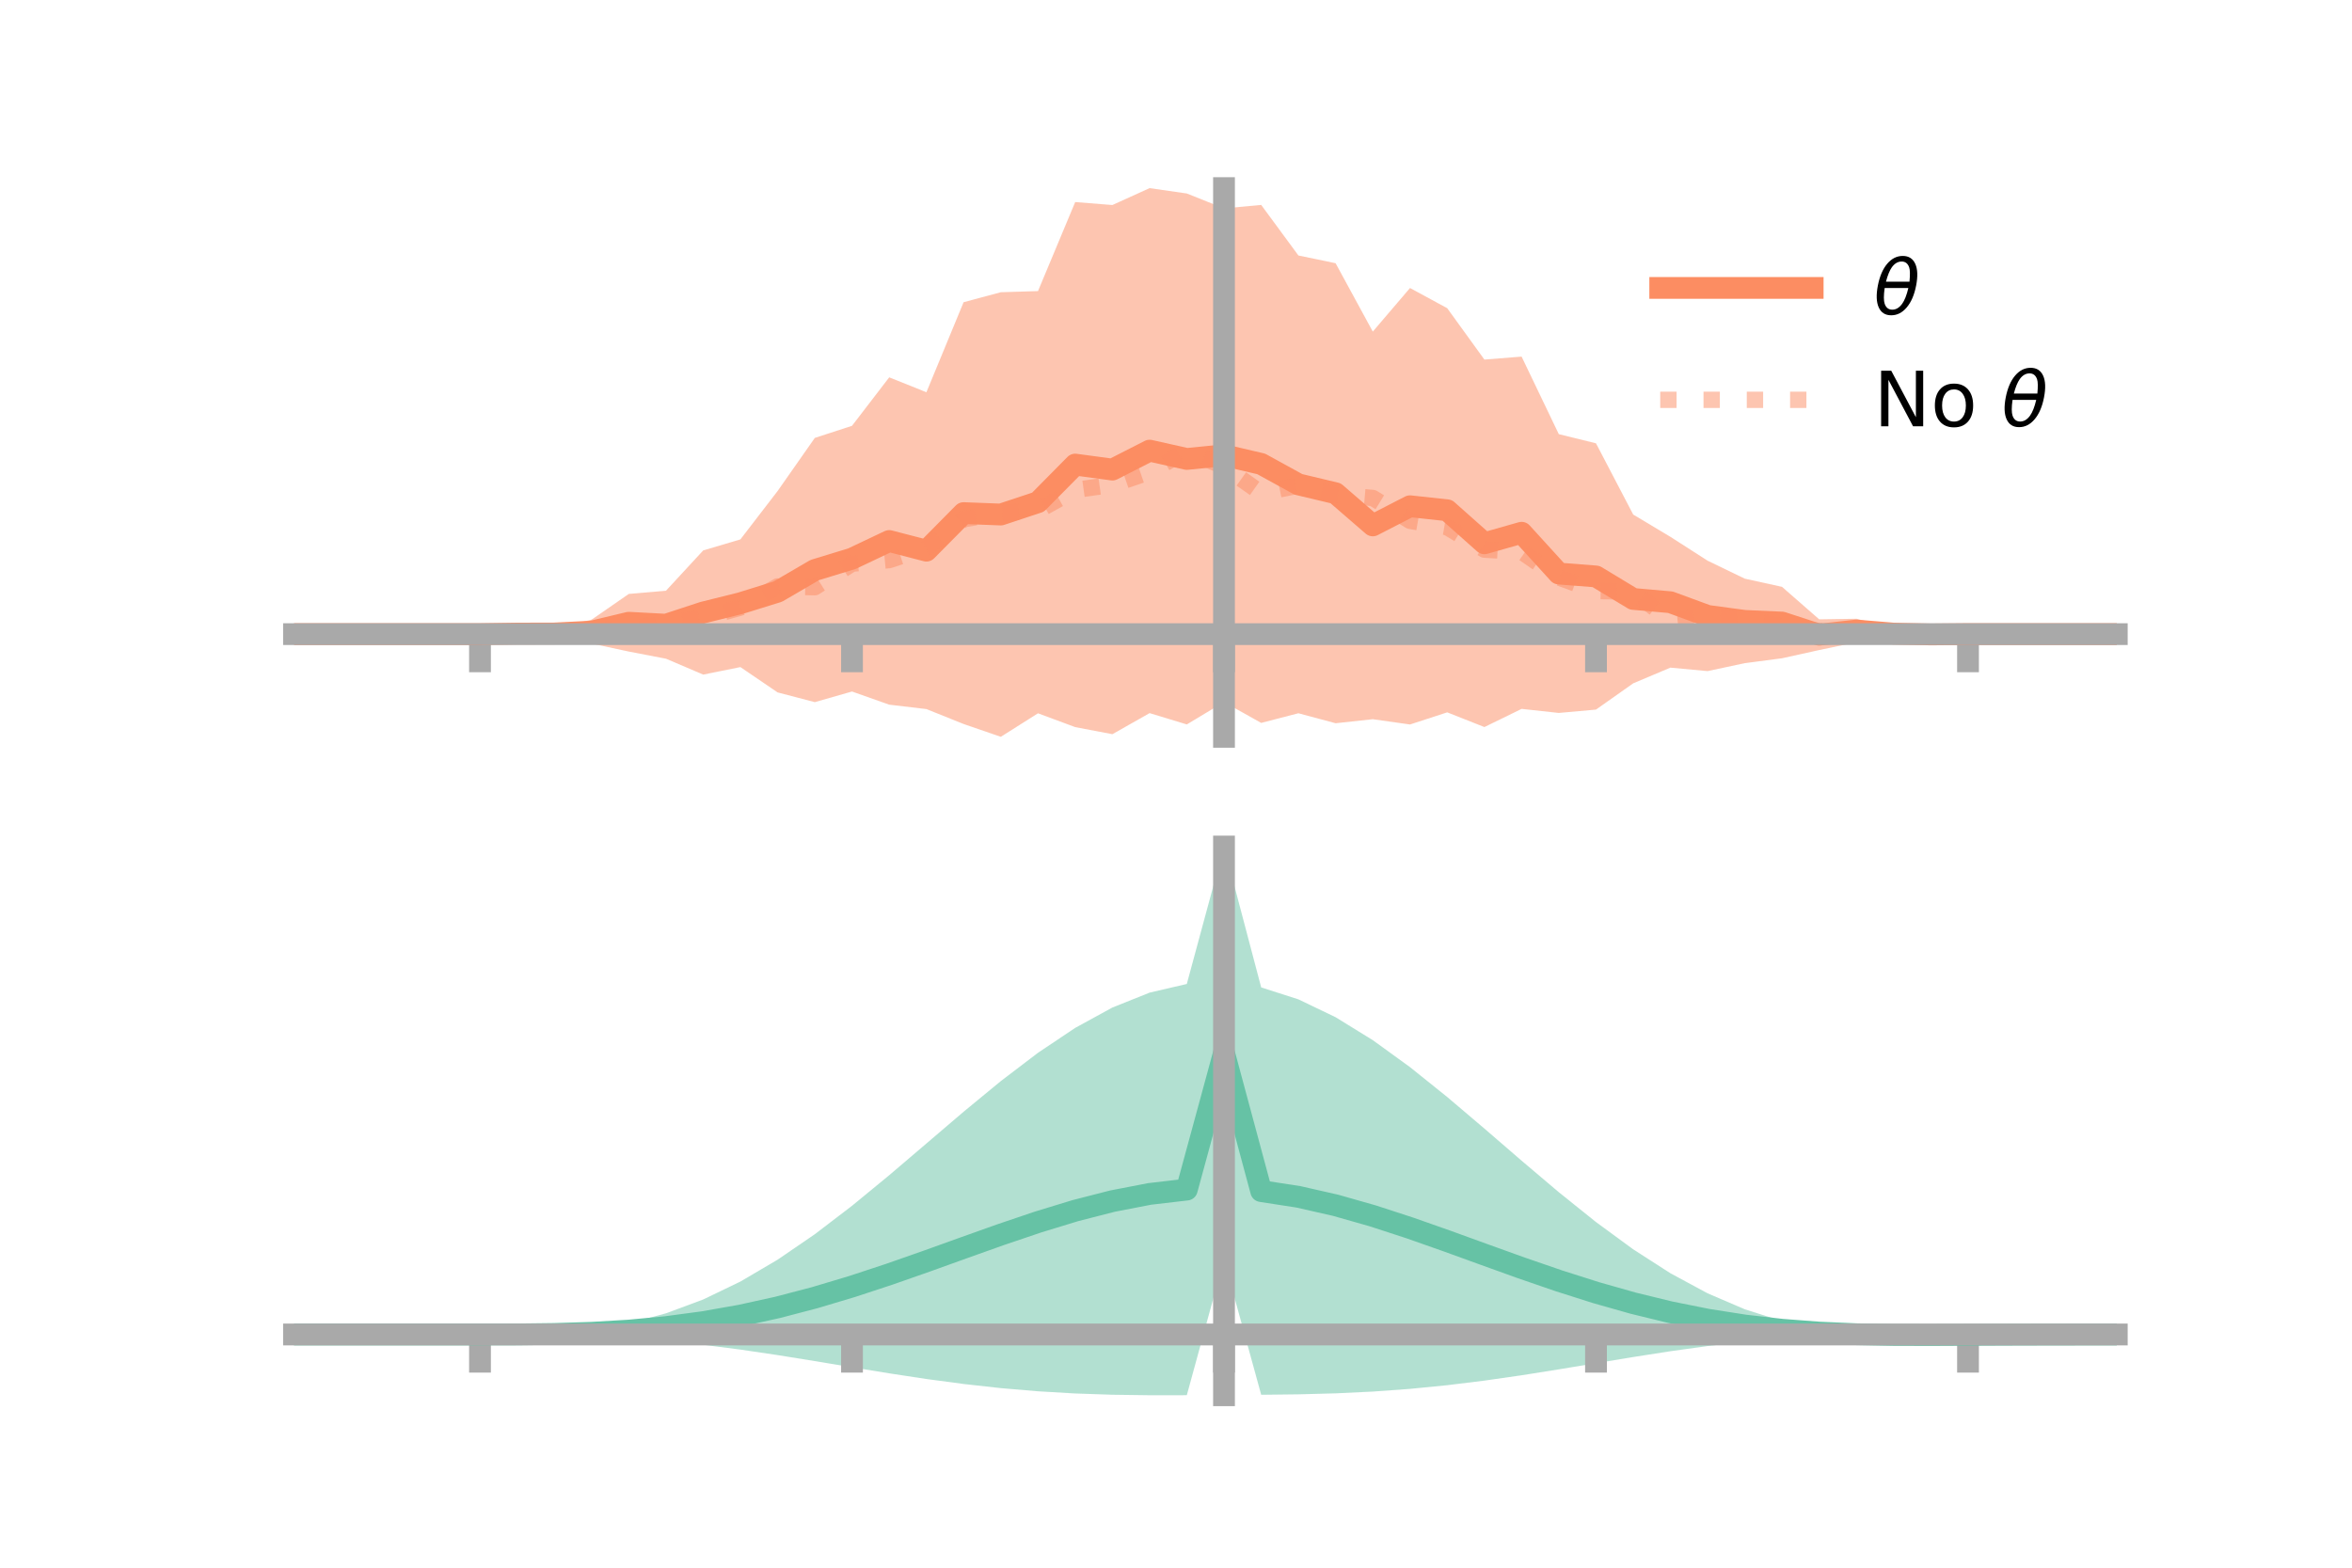 <?xml version="1.0" encoding="utf-8" standalone="no"?>
<!DOCTYPE svg PUBLIC "-//W3C//DTD SVG 1.1//EN"
  "http://www.w3.org/Graphics/SVG/1.1/DTD/svg11.dtd">
<!-- Created with matplotlib (https://matplotlib.org/) -->
<svg height="144pt" version="1.1" viewBox="0 0 216 144" width="216pt" xmlns="http://www.w3.org/2000/svg" xmlns:xlink="http://www.w3.org/1999/xlink">
 <defs>
  <style type="text/css">*{stroke-linecap:butt;stroke-linejoin:round;}</style>
 </defs>
 <g id="figure_1">
  <g id="patch_1">
   <path d="M 0 144 
L 216 144 
L 216 0 
L 0 0 
z
" style="fill:none;"/>
  </g>
  <g id="axes_1">
   <g id="patch_2">
    <path d="M 27 67.68 
L 194.4 67.68 
L 194.4 17.28 
L 27 17.28 
z
" style="fill:none;"/>
   </g>
   <g id="PolyCollection_1">
    <path clip-path="url(#pda809dd43f)" d="M 27 58.247 
L 27 58.247 
L 30.416 58.247 
L 33.833 58.247 
L 37.249 58.247 
L 40.665 58.247 
L 44.082 58.247 
L 47.498 57.964 
L 50.914 57.715 
L 54.331 56.919 
L 57.747 54.555 
L 61.163 54.259 
L 64.58 50.56 
L 67.996 49.546 
L 71.412 45.104 
L 74.829 40.225 
L 78.245 39.114 
L 81.661 34.662 
L 85.078 36.03 
L 88.494 27.759 
L 91.91 26.843 
L 95.327 26.737 
L 98.743 18.56 
L 102.159 18.832 
L 105.576 17.28 
L 108.992 17.773 
L 112.408 19.14 
L 115.824 18.823 
L 119.241 23.467 
L 122.657 24.179 
L 126.073 30.459 
L 129.49 26.455 
L 132.906 28.308 
L 136.322 33.029 
L 139.739 32.756 
L 143.155 39.879 
L 146.571 40.72 
L 149.988 47.264 
L 153.404 49.309 
L 156.82 51.502 
L 160.237 53.154 
L 163.653 53.904 
L 167.069 56.889 
L 170.486 56.836 
L 173.902 57.68 
L 177.318 58.138 
L 180.735 58.247 
L 184.151 58.247 
L 187.567 58.247 
L 190.984 58.247 
L 194.4 58.247 
L 194.4 58.247 
L 194.4 58.247 
L 190.984 58.247 
L 187.567 58.247 
L 184.151 58.247 
L 180.735 58.247 
L 177.318 58.417 
L 173.902 58.72 
L 170.486 58.995 
L 167.069 59.71 
L 163.653 60.466 
L 160.237 60.913 
L 156.82 61.644 
L 153.404 61.326 
L 149.988 62.768 
L 146.571 65.18 
L 143.155 65.487 
L 139.739 65.115 
L 136.322 66.784 
L 132.906 65.433 
L 129.49 66.547 
L 126.073 66.063 
L 122.657 66.434 
L 119.241 65.516 
L 115.824 66.403 
L 112.408 64.489 
L 108.992 66.543 
L 105.576 65.504 
L 102.159 67.439 
L 98.743 66.789 
L 95.327 65.52 
L 91.91 67.68 
L 88.494 66.503 
L 85.078 65.132 
L 81.661 64.727 
L 78.245 63.519 
L 74.829 64.495 
L 71.412 63.601 
L 67.996 61.275 
L 64.58 61.965 
L 61.163 60.506 
L 57.747 59.849 
L 54.331 59.114 
L 50.914 58.661 
L 47.498 58.43 
L 44.082 58.247 
L 40.665 58.247 
L 37.249 58.247 
L 33.833 58.247 
L 30.416 58.247 
L 27 58.247 
z
" style="fill:#fc8d62;fill-opacity:0.5;"/>
   </g>
   <g id="matplotlib.axis_1">
    <g id="xtick_1">
     <g id="line2d_1">
      <defs>
       <path d="M 0 0 
L 0 3.5 
" id="m765028ba4d" style="stroke:#a9a9a9;stroke-width:2;"/>
      </defs>
      <g>
       <use style="fill:#a9a9a9;stroke:#a9a9a9;stroke-width:2;" x="44.082" xlink:href="#m765028ba4d" y="58.247"/>
      </g>
     </g>
    </g>
    <g id="xtick_2">
     <g id="line2d_2">
      <g>
       <use style="fill:#a9a9a9;stroke:#a9a9a9;stroke-width:2;" x="78.245" xlink:href="#m765028ba4d" y="58.247"/>
      </g>
     </g>
    </g>
    <g id="xtick_3">
     <g id="line2d_3">
      <g>
       <use style="fill:#a9a9a9;stroke:#a9a9a9;stroke-width:2;" x="112.408" xlink:href="#m765028ba4d" y="58.247"/>
      </g>
     </g>
    </g>
    <g id="xtick_4">
     <g id="line2d_4">
      <g>
       <use style="fill:#a9a9a9;stroke:#a9a9a9;stroke-width:2;" x="146.571" xlink:href="#m765028ba4d" y="58.247"/>
      </g>
     </g>
    </g>
    <g id="xtick_5">
     <g id="line2d_5">
      <g>
       <use style="fill:#a9a9a9;stroke:#a9a9a9;stroke-width:2;" x="180.735" xlink:href="#m765028ba4d" y="58.247"/>
      </g>
     </g>
    </g>
   </g>
   <g id="matplotlib.axis_2"/>
   <g id="line2d_6">
    <path clip-path="url(#pda809dd43f)" d="M 27 58.247 
L 30.416 58.247 
L 33.833 58.247 
L 37.249 58.247 
L 40.665 58.247 
L 44.082 58.247 
L 47.498 58.197 
L 50.914 58.188 
L 54.331 58.017 
L 57.747 57.202 
L 61.163 57.383 
L 64.58 56.262 
L 67.996 55.411 
L 71.412 54.352 
L 74.829 52.36 
L 78.245 51.316 
L 81.661 49.695 
L 85.078 50.581 
L 88.494 47.131 
L 91.91 47.262 
L 95.327 46.129 
L 98.743 42.674 
L 102.159 43.135 
L 105.576 41.392 
L 108.992 42.158 
L 112.408 41.815 
L 115.824 42.613 
L 119.241 44.492 
L 122.657 45.307 
L 126.073 48.261 
L 129.49 46.501 
L 132.906 46.871 
L 136.322 49.906 
L 139.739 48.935 
L 143.155 52.683 
L 146.571 52.95 
L 149.988 55.016 
L 153.404 55.317 
L 156.82 56.573 
L 160.237 57.033 
L 163.653 57.185 
L 167.069 58.299 
L 170.486 57.915 
L 173.902 58.2 
L 177.318 58.278 
L 180.735 58.247 
L 184.151 58.247 
L 187.567 58.247 
L 190.984 58.247 
L 194.4 58.247 
" style="fill:none;stroke:#fc8d62;stroke-linecap:square;stroke-width:2;"/>
   </g>
   <g id="line2d_7">
    <path clip-path="url(#pda809dd43f)" d="M 27 58.247 
L 30.416 58.247 
L 33.833 58.247 
L 37.249 58.247 
L 40.665 58.247 
L 44.082 58.247 
L 47.498 58.276 
L 50.914 58.08 
L 54.331 58.127 
L 57.747 57.659 
L 61.163 57.333 
L 64.58 56.76 
L 67.996 55.814 
L 71.412 53.863 
L 74.829 53.94 
L 78.245 51.778 
L 81.661 51.448 
L 85.078 50.314 
L 88.494 47.693 
L 91.91 47.125 
L 95.327 46.901 
L 98.743 45.002 
L 102.159 44.525 
L 105.576 43.354 
L 108.992 41.392 
L 112.408 42.865 
L 115.824 45.287 
L 119.241 44.601 
L 122.657 45.445 
L 126.073 45.742 
L 129.49 47.839 
L 132.906 48.427 
L 136.322 50.487 
L 139.739 50.682 
L 143.155 53.043 
L 146.571 54.29 
L 149.988 54.348 
L 153.404 56.972 
L 156.82 56.639 
L 160.237 56.82 
L 163.653 57.518 
L 167.069 57.958 
L 170.486 57.997 
L 173.902 58.225 
L 177.318 58.195 
L 180.735 58.248 
L 184.151 58.247 
L 187.567 58.247 
L 190.984 58.247 
L 194.4 58.247 
" style="fill:none;stroke:#fc8d62;stroke-dasharray:1.5,2.475;stroke-dashoffset:0;stroke-opacity:0.5;stroke-width:1.5;"/>
   </g>
   <g id="patch_3">
    <path d="M 112.408 67.68 
L 112.408 17.28 
" style="fill:none;stroke:#a9a9a9;stroke-linecap:square;stroke-linejoin:miter;stroke-width:2;"/>
   </g>
   <g id="patch_4">
    <path d="M 194.4 67.68 
L 194.4 17.28 
" style="fill:none;"/>
   </g>
   <g id="patch_5">
    <path d="M 27 58.247 
L 194.4 58.247 
" style="fill:none;stroke:#a9a9a9;stroke-linecap:square;stroke-linejoin:miter;stroke-width:2;"/>
   </g>
   <g id="patch_6">
    <path d="M 27 17.28 
L 194.4 17.28 
" style="fill:none;"/>
   </g>
   <g id="legend_1">
    <g id="line2d_8">
     <path d="M 152.47 26.449 
L 166.47 26.449 
" style="fill:none;stroke:#fc8d62;stroke-linecap:square;stroke-width:2;"/>
    </g>
    <g id="line2d_9"/>
    <g id="text_1">
     <!-- $\theta$ -->
     <g transform="translate(172.07 28.899)scale(0.07 -0.07)">
      <defs>
       <path d="M 45.516 34.672 
L 14.453 34.672 
Q 12.359 20.062 14.5 13.875 
Q 17.188 6.25 24.469 6.25 
Q 31.781 6.25 37.359 13.922 
Q 42.234 20.656 45.516 34.672 
z
M 47.016 42.969 
Q 48.344 56.844 46.625 61.719 
Q 43.953 69.438 36.766 69.438 
Q 29.297 69.438 23.828 61.812 
Q 19.531 55.672 16.156 42.969 
z
M 38.188 76.766 
Q 49.906 76.766 54.594 66.406 
Q 59.281 56.109 55.719 37.844 
Q 52.203 19.625 43.453 9.281 
Q 34.766 -1.125 23.047 -1.125 
Q 11.281 -1.125 6.641 9.281 
Q 2 19.625 5.516 37.844 
Q 9.078 56.109 17.719 66.406 
Q 26.422 76.766 38.188 76.766 
z
" id="DejaVuSans-Oblique-952"/>
      </defs>
      <use transform="translate(0 0.234)" xlink:href="#DejaVuSans-Oblique-952"/>
     </g>
    </g>
    <g id="line2d_10">
     <path d="M 152.47 36.724 
L 166.47 36.724 
" style="fill:none;stroke:#fc8d62;stroke-dasharray:1.5,2.475;stroke-dashoffset:0;stroke-opacity:0.5;stroke-width:1.5;"/>
    </g>
    <g id="line2d_11"/>
    <g id="text_2">
     <!-- No $\theta$ -->
     <g transform="translate(172.07 39.174)scale(0.07 -0.07)">
      <defs>
       <path d="M 9.812 72.906 
L 23.094 72.906 
L 55.422 11.922 
L 55.422 72.906 
L 64.984 72.906 
L 64.984 0 
L 51.703 0 
L 19.391 60.984 
L 19.391 0 
L 9.812 0 
z
" id="DejaVuSans-78"/>
       <path d="M 30.609 48.391 
Q 23.391 48.391 19.188 42.75 
Q 14.984 37.109 14.984 27.297 
Q 14.984 17.484 19.156 11.844 
Q 23.344 6.203 30.609 6.203 
Q 37.797 6.203 41.984 11.859 
Q 46.188 17.531 46.188 27.297 
Q 46.188 37.016 41.984 42.703 
Q 37.797 48.391 30.609 48.391 
z
M 30.609 56 
Q 42.328 56 49.016 48.375 
Q 55.719 40.766 55.719 27.297 
Q 55.719 13.875 49.016 6.219 
Q 42.328 -1.422 30.609 -1.422 
Q 18.844 -1.422 12.172 6.219 
Q 5.516 13.875 5.516 27.297 
Q 5.516 40.766 12.172 48.375 
Q 18.844 56 30.609 56 
z
" id="DejaVuSans-111"/>
       <path id="DejaVuSans-32"/>
      </defs>
      <use transform="translate(0 0.234)" xlink:href="#DejaVuSans-78"/>
      <use transform="translate(74.805 0.234)" xlink:href="#DejaVuSans-111"/>
      <use transform="translate(135.986 0.234)" xlink:href="#DejaVuSans-32"/>
      <use transform="translate(167.773 0.234)" xlink:href="#DejaVuSans-Oblique-952"/>
     </g>
    </g>
   </g>
  </g>
  <g id="axes_2">
   <g id="patch_7">
    <path d="M 27 128.16 
L 194.4 128.16 
L 194.4 77.76 
L 27 77.76 
z
" style="fill:none;"/>
   </g>
   <g id="PolyCollection_2">
    <path clip-path="url(#p4880ada780)" d="M 27 122.581 
L 27 122.575 
L 30.416 122.577 
L 33.833 122.577 
L 37.249 122.578 
L 40.665 122.578 
L 44.082 122.578 
L 47.498 122.559 
L 50.914 122.438 
L 54.331 122.125 
L 57.747 121.543 
L 61.163 120.635 
L 64.58 119.364 
L 67.996 117.718 
L 71.412 115.709 
L 74.829 113.37 
L 78.245 110.758 
L 81.661 107.95 
L 85.078 105.037 
L 88.494 102.12 
L 91.91 99.305 
L 95.327 96.703 
L 98.743 94.417 
L 102.159 92.546 
L 105.576 91.177 
L 108.992 90.383 
L 112.408 77.76 
L 115.824 90.7 
L 119.241 91.795 
L 122.657 93.437 
L 126.073 95.544 
L 129.49 98.021 
L 132.906 100.764 
L 136.322 103.665 
L 139.739 106.615 
L 143.155 109.51 
L 146.571 112.252 
L 149.988 114.756 
L 153.404 116.954 
L 156.82 118.799 
L 160.237 120.265 
L 163.653 121.353 
L 167.069 122.081 
L 170.486 122.457 
L 173.902 122.496 
L 177.318 122.503 
L 180.735 122.525 
L 184.151 122.544 
L 187.567 122.558 
L 190.984 122.567 
L 194.4 122.572 
L 194.4 122.587 
L 194.4 122.587 
L 190.984 122.598 
L 187.567 122.618 
L 184.151 122.65 
L 180.735 122.699 
L 177.318 122.753 
L 173.902 122.743 
L 170.486 122.653 
L 167.069 122.729 
L 163.653 122.937 
L 160.237 123.244 
L 156.82 123.642 
L 153.404 124.117 
L 149.988 124.65 
L 146.571 125.215 
L 143.155 125.783 
L 139.739 126.326 
L 136.322 126.817 
L 132.906 127.238 
L 129.49 127.575 
L 126.073 127.823 
L 122.657 127.986 
L 119.241 128.077 
L 115.824 128.117 
L 112.408 115.679 
L 108.992 128.157 
L 105.576 128.16 
L 102.159 128.114 
L 98.743 127.998 
L 95.327 127.797 
L 91.91 127.506 
L 88.494 127.126 
L 85.078 126.668 
L 81.661 126.148 
L 78.245 125.591 
L 74.829 125.023 
L 71.412 124.472 
L 67.996 123.966 
L 64.58 123.527 
L 61.163 123.169 
L 57.747 122.902 
L 54.331 122.723 
L 50.914 122.624 
L 47.498 122.584 
L 44.082 122.578 
L 40.665 122.578 
L 37.249 122.578 
L 33.833 122.578 
L 30.416 122.579 
L 27 122.581 
z
" style="fill:#66c2a5;fill-opacity:0.5;"/>
   </g>
   <g id="matplotlib.axis_3">
    <g id="xtick_6">
     <g id="line2d_12">
      <g>
       <use style="fill:#a9a9a9;stroke:#a9a9a9;stroke-width:2;" x="44.082" xlink:href="#m765028ba4d" y="122.578"/>
      </g>
     </g>
    </g>
    <g id="xtick_7">
     <g id="line2d_13">
      <g>
       <use style="fill:#a9a9a9;stroke:#a9a9a9;stroke-width:2;" x="78.245" xlink:href="#m765028ba4d" y="122.578"/>
      </g>
     </g>
    </g>
    <g id="xtick_8">
     <g id="line2d_14">
      <g>
       <use style="fill:#a9a9a9;stroke:#a9a9a9;stroke-width:2;" x="112.408" xlink:href="#m765028ba4d" y="122.578"/>
      </g>
     </g>
    </g>
    <g id="xtick_9">
     <g id="line2d_15">
      <g>
       <use style="fill:#a9a9a9;stroke:#a9a9a9;stroke-width:2;" x="146.571" xlink:href="#m765028ba4d" y="122.578"/>
      </g>
     </g>
    </g>
    <g id="xtick_10">
     <g id="line2d_16">
      <g>
       <use style="fill:#a9a9a9;stroke:#a9a9a9;stroke-width:2;" x="180.735" xlink:href="#m765028ba4d" y="122.578"/>
      </g>
     </g>
    </g>
   </g>
   <g id="matplotlib.axis_4"/>
   <g id="line2d_17">
    <path clip-path="url(#p4880ada780)" d="M 27 122.578 
L 30.416 122.578 
L 33.833 122.578 
L 37.249 122.578 
L 40.665 122.578 
L 44.082 122.578 
L 47.498 122.572 
L 50.914 122.531 
L 54.331 122.424 
L 57.747 122.222 
L 61.163 121.902 
L 64.58 121.445 
L 67.996 120.842 
L 71.412 120.091 
L 74.829 119.196 
L 78.245 118.175 
L 81.661 117.049 
L 85.078 115.852 
L 88.494 114.623 
L 91.91 113.406 
L 95.327 112.25 
L 98.743 111.207 
L 102.159 110.33 
L 105.576 109.669 
L 108.992 109.27 
L 112.408 96.719 
L 115.824 109.408 
L 119.241 109.936 
L 122.657 110.712 
L 126.073 111.684 
L 129.49 112.798 
L 132.906 114.001 
L 136.322 115.241 
L 139.739 116.471 
L 143.155 117.647 
L 146.571 118.734 
L 149.988 119.703 
L 153.404 120.536 
L 156.82 121.22 
L 160.237 121.755 
L 163.653 122.145 
L 167.069 122.405 
L 170.486 122.555 
L 173.902 122.619 
L 177.318 122.628 
L 180.735 122.612 
L 184.151 122.597 
L 187.567 122.588 
L 190.984 122.583 
L 194.4 122.58 
" style="fill:none;stroke:#66c2a5;stroke-linecap:square;stroke-width:2;"/>
   </g>
   <g id="patch_8">
    <path d="M 112.408 128.16 
L 112.408 77.76 
" style="fill:none;stroke:#a9a9a9;stroke-linecap:square;stroke-linejoin:miter;stroke-width:2;"/>
   </g>
   <g id="patch_9">
    <path d="M 194.4 128.16 
L 194.4 77.76 
" style="fill:none;"/>
   </g>
   <g id="patch_10">
    <path d="M 27 122.578 
L 194.4 122.578 
" style="fill:none;stroke:#a9a9a9;stroke-linecap:square;stroke-linejoin:miter;stroke-width:2;"/>
   </g>
   <g id="patch_11">
    <path d="M 27 77.76 
L 194.4 77.76 
" style="fill:none;"/>
   </g>
  </g>
 </g>
 <defs>
  <clipPath id="pda809dd43f">
   <rect height="50.4" width="167.4" x="27" y="17.28"/>
  </clipPath>
  <clipPath id="p4880ada780">
   <rect height="50.4" width="167.4" x="27" y="77.76"/>
  </clipPath>
 </defs>
</svg>
